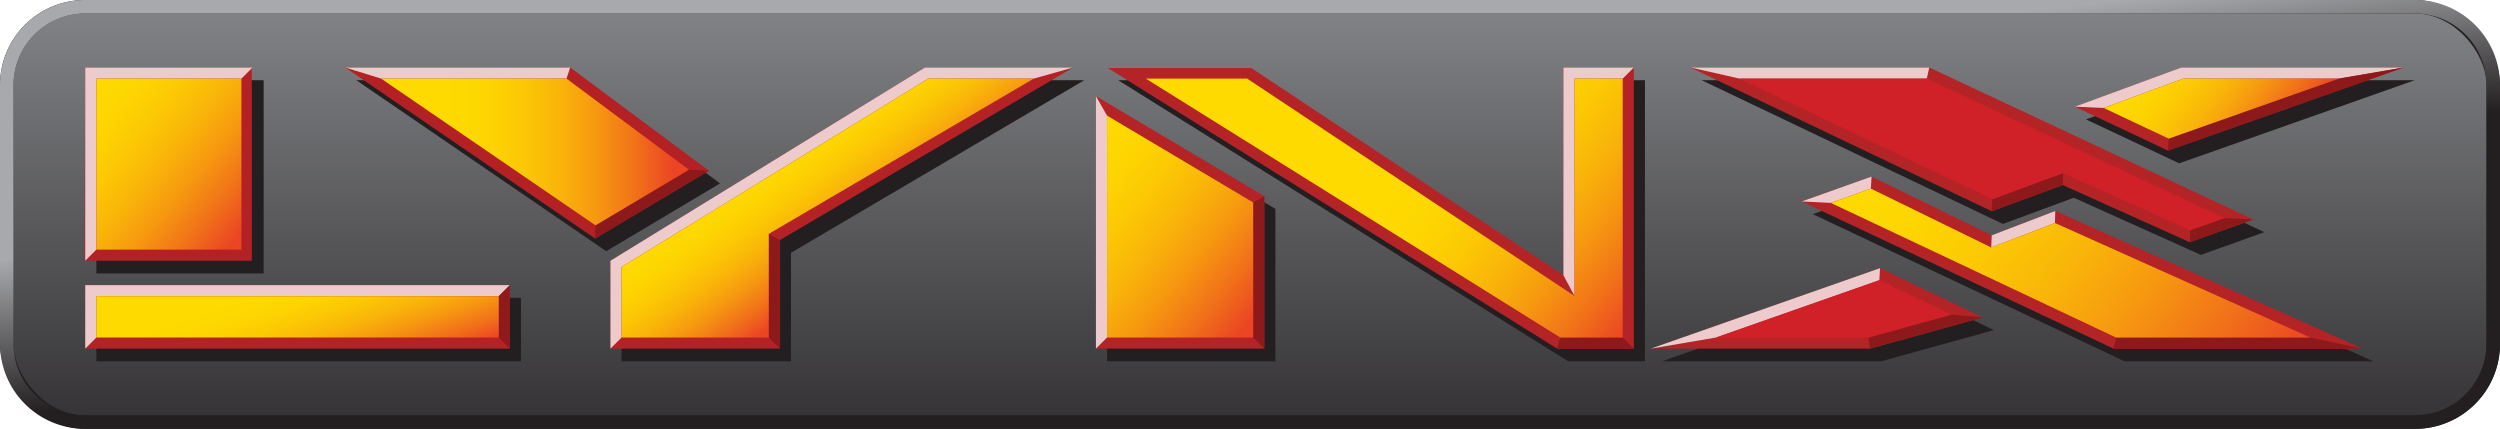 <svg id="Layer_2" data-name="Layer 2" xmlns="http://www.w3.org/2000/svg" xmlns:xlink="http://www.w3.org/1999/xlink" viewBox="0 0 1574 270"><defs><linearGradient id="linear-gradient" x1="787" y1="8.5" x2="787" y2="261.5" gradientUnits="userSpaceOnUse"><stop offset="0" stop-color="#808285"/><stop offset="1" stop-color="#363436"/></linearGradient><linearGradient id="linear-gradient-2" x1="759.727" y1="-87.119" x2="814.273" y2="357.119" gradientUnits="userSpaceOnUse"><stop offset="0.35" stop-color="#a7a9ac"/><stop offset="0.57" stop-color="#231f20"/></linearGradient><linearGradient id="linear-gradient-3" x1="53.027" y1="58.604" x2="159.639" y2="148.062" gradientTransform="translate(3 209.666) rotate(-90)" gradientUnits="userSpaceOnUse"><stop offset="0" stop-color="#feda00"/><stop offset="0.151" stop-color="#fdd601"/><stop offset="0.307" stop-color="#fcc904"/><stop offset="0.466" stop-color="#f9b509"/><stop offset="0.627" stop-color="#f69810"/><stop offset="0.788" stop-color="#f17219"/><stop offset="0.95" stop-color="#eb4524"/></linearGradient><linearGradient id="linear-gradient-4" x1="169.906" y1="148.886" x2="204.761" y2="250.114" gradientTransform="translate(-12.167 386.834) rotate(-90)" gradientUnits="userSpaceOnUse"><stop offset="0.299" stop-color="#feda00"/><stop offset="0.41" stop-color="#fdd601"/><stop offset="0.526" stop-color="#fcc904"/><stop offset="0.643" stop-color="#f9b509"/><stop offset="0.762" stop-color="#f69810"/><stop offset="0.881" stop-color="#f17219"/><stop offset="1" stop-color="#eb4524"/></linearGradient><linearGradient id="linear-gradient-5" x1="493.898" y1="93.564" x2="547.036" y2="166.702" gradientTransform="matrix(1, 0, 0, 1, 0, 0)" xlink:href="#linear-gradient-3"/><linearGradient id="linear-gradient-6" x1="239.957" y1="95.682" x2="433.738" y2="95.682" gradientUnits="userSpaceOnUse"><stop offset="0.216" stop-color="#feda00"/><stop offset="0.333" stop-color="#fdd601"/><stop offset="0.454" stop-color="#fcc904"/><stop offset="0.576" stop-color="#f9b509"/><stop offset="0.701" stop-color="#f69810"/><stop offset="0.825" stop-color="#f17219"/><stop offset="0.95" stop-color="#eb4524"/></linearGradient><linearGradient id="linear-gradient-7" x1="668.15" y1="107.185" x2="790.926" y2="210.206" gradientTransform="matrix(1, 0, 0, 1, 0, 0)" xlink:href="#linear-gradient-3"/><linearGradient id="linear-gradient-8" x1="783.445" y1="-24.422" x2="1039.901" y2="190.77" gradientUnits="userSpaceOnUse"><stop offset="0.5" stop-color="#feda00"/><stop offset="0.579" stop-color="#fdd601"/><stop offset="0.662" stop-color="#fcc904"/><stop offset="0.745" stop-color="#f9b509"/><stop offset="0.83" stop-color="#f69810"/><stop offset="0.915" stop-color="#f17219"/><stop offset="1" stop-color="#eb4524"/></linearGradient><linearGradient id="linear-gradient-9" x1="1194.167" y1="78.268" x2="1413.099" y2="261.973" gradientUnits="userSpaceOnUse"><stop offset="0" stop-color="#feda00"/><stop offset="0.159" stop-color="#fdd601"/><stop offset="0.323" stop-color="#fcc904"/><stop offset="0.491" stop-color="#f9b509"/><stop offset="0.66" stop-color="#f69810"/><stop offset="0.83" stop-color="#f17219"/><stop offset="1" stop-color="#eb4524"/></linearGradient><linearGradient id="linear-gradient-10" x1="1359.557" y1="26.102" x2="1437.328" y2="91.36" xlink:href="#linear-gradient-9"/></defs><title>atarilynx -22</title><rect width="1574" height="270" rx="53.5" ry="53.5" fill="#231f20"/><rect x="8.5" y="8.5" width="1557" height="253" rx="45" ry="45" fill="url(#linear-gradient)"/><path d="M1520.5,8.5a45.132,45.132,0,0,1,45,45v163a45.132,45.132,0,0,1-45,45H53.5a45.132,45.132,0,0,1-45-45V53.5a45.132,45.132,0,0,1,45-45h1467m0-8.5H53.5A53.561,53.561,0,0,0,0,53.5v163A53.561,53.561,0,0,0,53.5,270h1467a53.561,53.561,0,0,0,53.5-53.5V53.5A53.561,53.561,0,0,0,1520.5,0Z" fill="url(#linear-gradient-2)"/><path d="M166,172.167H60.667V50.5H166ZM328,187.5H60.667v40H328Zm261.333-137-198,121.667V227.5H498V159.167L682.667,50.5ZM381.667,158.167,453.333,115.5,366,50.5H224.333ZM803,131.5l-106-63v159H803Zm188.333-81V181.322L794.333,50.5H704l283.333,177h48.334V50.5Zm55,177h138l71-19.667-64.666-31Zm95-92.667L1337.667,227.5h156.666L1301,140.816l-40,15.351-75.667-37Zm-70-84.333L1261,141l44.667-16.5,80,36,40-14.333-204-95.667Zm242,24.667L1372,102.833,1520.333,50.5h-140Z" fill="#231f20"/><polygon points="1513.333 42.5 1365 94.833 1306.333 67.167 1373.333 42.5 1513.333 42.5" fill="#b42326"/><polygon points="1214.667 42.5 1064.333 42.5 1254 133 1298.667 116.5 1378.667 152.5 1418.667 138.167 1214.667 42.5" fill="#b42326"/><polygon points="1294 132.816 1254 148.167 1178.333 111.167 1134.333 126.833 1330.667 219.5 1487.333 219.5 1294 132.816" fill="#b42326"/><polygon points="1183.667 168.833 1039.333 219.5 1177.333 219.5 1248.333 199.833 1183.667 168.833" fill="#b42326"/><polygon points="690 60.5 690 219.5 796 219.5 796 123.5 690 60.5" fill="#b42326"/><polygon points="582.333 42.5 384.333 164.167 384.333 219.5 491 219.5 491 151.167 675.667 42.5 582.333 42.5" fill="#b42226"/><rect x="53.667" y="179.5" width="267.333" height="40" fill="#b42226"/><polygon points="53.667 42.5 53.198 164.167 158.531 164.167 158.531 42.5 53.667 42.5" fill="#b42125"/><polygon points="359 42.5 217.333 42.5 374.667 150.167 446.333 107.5 359 42.5" fill="#b42125"/><polygon points="60.667 212.5 60.667 186.5 314 186.5 321 179.5 53.667 179.5 53.667 219.5 60.667 212.5" fill="#edcacb"/><polygon points="314 212.5 314 186.5 321 179.5 321 219.5 314 212.5" fill="#8f1a1c"/><polygon points="53.667 164.167 60.667 157.166 60.667 49.5 152 49.5 159 42.5 53.667 42.5 53.667 164.167" fill="#edcacb"/><polygon points="239.957 49.5 217.333 42.5 359 42.5 356.681 49.5 239.957 49.5" fill="#edcacb"/><polygon points="374.929 141.864 374.667 150.167 446.333 107.5 433.738 106.852 374.929 141.864" fill="#8e191b"/><polygon points="391.333 212.5 384.333 219.5 384.333 164.167 582.333 42.5 675.667 42.5 650.86 49.5 584.449 49.5 391.333 168.081 391.333 212.5" fill="#edcacb"/><polygon points="484 147.237 491 151.167 491 219.5 484 212.5 484 147.237" fill="#8e191b"/><polygon points="789 127.482 789 212.5 796 219.5 796 123.5 789 127.482" fill="#8e191b"/><polygon points="690 60.5 697 72.803 697 212.5 690 219.5 690 60.5" fill="#edcacb"/><polygon points="697 42.5 721.417 49.5 785.221 49.5 787.333 42.5 697 42.5" fill="#edcacb"/><polygon points="984.333 42.5 984.333 173.321 787.333 42.5 697 42.5 980.333 219.5 1028.667 219.5 1028.667 42.5 984.333 42.5" fill="#b42326"/><polygon points="1021.666 49.5 1028.667 42.5 984.333 42.5 984.333 173.322 991.333 186.373 991.333 49.5 1021.666 49.5" fill="#edcacb"/><polygon points="982.34 212.5 980.333 219.5 1028.667 219.5 1021.666 212.5 982.34 212.5" fill="#8e191b"/><polygon points="1228.467 198.073 1248.333 199.833 1177.333 219.5 1176.382 212.5 1228.467 198.073" fill="#8e191b"/><polygon points="1183.252 176.398 1183.667 168.833 1039.333 219.5 1080.408 212.5 1183.252 176.398" fill="#edcacb"/><polygon points="1152.655 127.741 1134.333 126.833 1178.333 111.167 1177.906 118.75 1152.655 127.741" fill="#edcacb"/><polygon points="1253.663 155.793 1254 148.167 1294 132.816 1293.791 140.395 1253.663 155.793" fill="#edcacb"/><polygon points="1095.258 49.5 1064.333 42.5 1214.667 42.5 1213.107 49.5 1095.258 49.5" fill="#edcacb"/><polygon points="1324.432 67.963 1374.581 49.5 1472.453 49.5 1513.333 42.5 1373.333 42.5 1306.333 67.167 1324.432 67.963" fill="#edcacb"/><polygon points="1378.963 144.958 1378.667 152.5 1418.667 138.167 1400.333 137.3 1378.963 144.958" fill="#8e191b"/><polygon points="1254.347 125.41 1254 133 1298.667 116.5 1298.927 108.941 1254.347 125.41" fill="#8e191b"/><polygon points="1365.384 87.275 1365 94.833 1513.333 42.5 1472.453 49.5 1365.384 87.275" fill="#8e191b"/><polygon points="1332.236 212.5 1330.667 219.5 1487.333 219.5 1454.612 212.5 1332.236 212.5" fill="#8e191b"/><polygon points="1080.408 212.5 1183.252 176.398 1228.467 198.073 1176.382 212.5 1080.408 212.5" fill="#d12128"/><polygon points="1298.927 108.941 1254.347 125.41 1095.258 49.5 1213.107 49.5 1400.333 137.3 1378.963 144.958 1298.927 108.941" fill="#d12128"/><rect x="52.5" y="57.667" width="107.667" height="91.333" transform="translate(209.666 -3) rotate(90)" fill="url(#linear-gradient-3)"/><rect x="174.333" y="72.834" width="26" height="253.333" transform="translate(386.834 12.167) rotate(90)" fill="url(#linear-gradient-4)"/><polygon points="391.333 212.5 391.333 168.081 584.449 49.5 650.86 49.5 484 147.237 484 212.5 391.333 212.5" fill="url(#linear-gradient-5)"/><polygon points="239.957 49.5 356.681 49.5 433.738 106.852 374.929 141.864 239.957 49.5" fill="url(#linear-gradient-6)"/><polygon points="697 212.5 697 72.803 789 127.482 789 212.5 697 212.5" fill="url(#linear-gradient-7)"/><polygon points="982.34 212.5 721.417 49.5 785.221 49.5 991.333 186.373 991.333 49.5 1021.666 49.5 1021.666 212.5 982.34 212.5" fill="url(#linear-gradient-8)"/><polygon points="1332.236 212.5 1152.655 127.741 1177.906 118.75 1253.663 155.793 1293.791 140.395 1454.612 212.5 1332.236 212.5" fill="url(#linear-gradient-9)"/><polygon points="1324.432 67.963 1374.581 49.5 1472.453 49.5 1365.384 87.275 1324.432 67.963" fill="url(#linear-gradient-10)"/></svg>